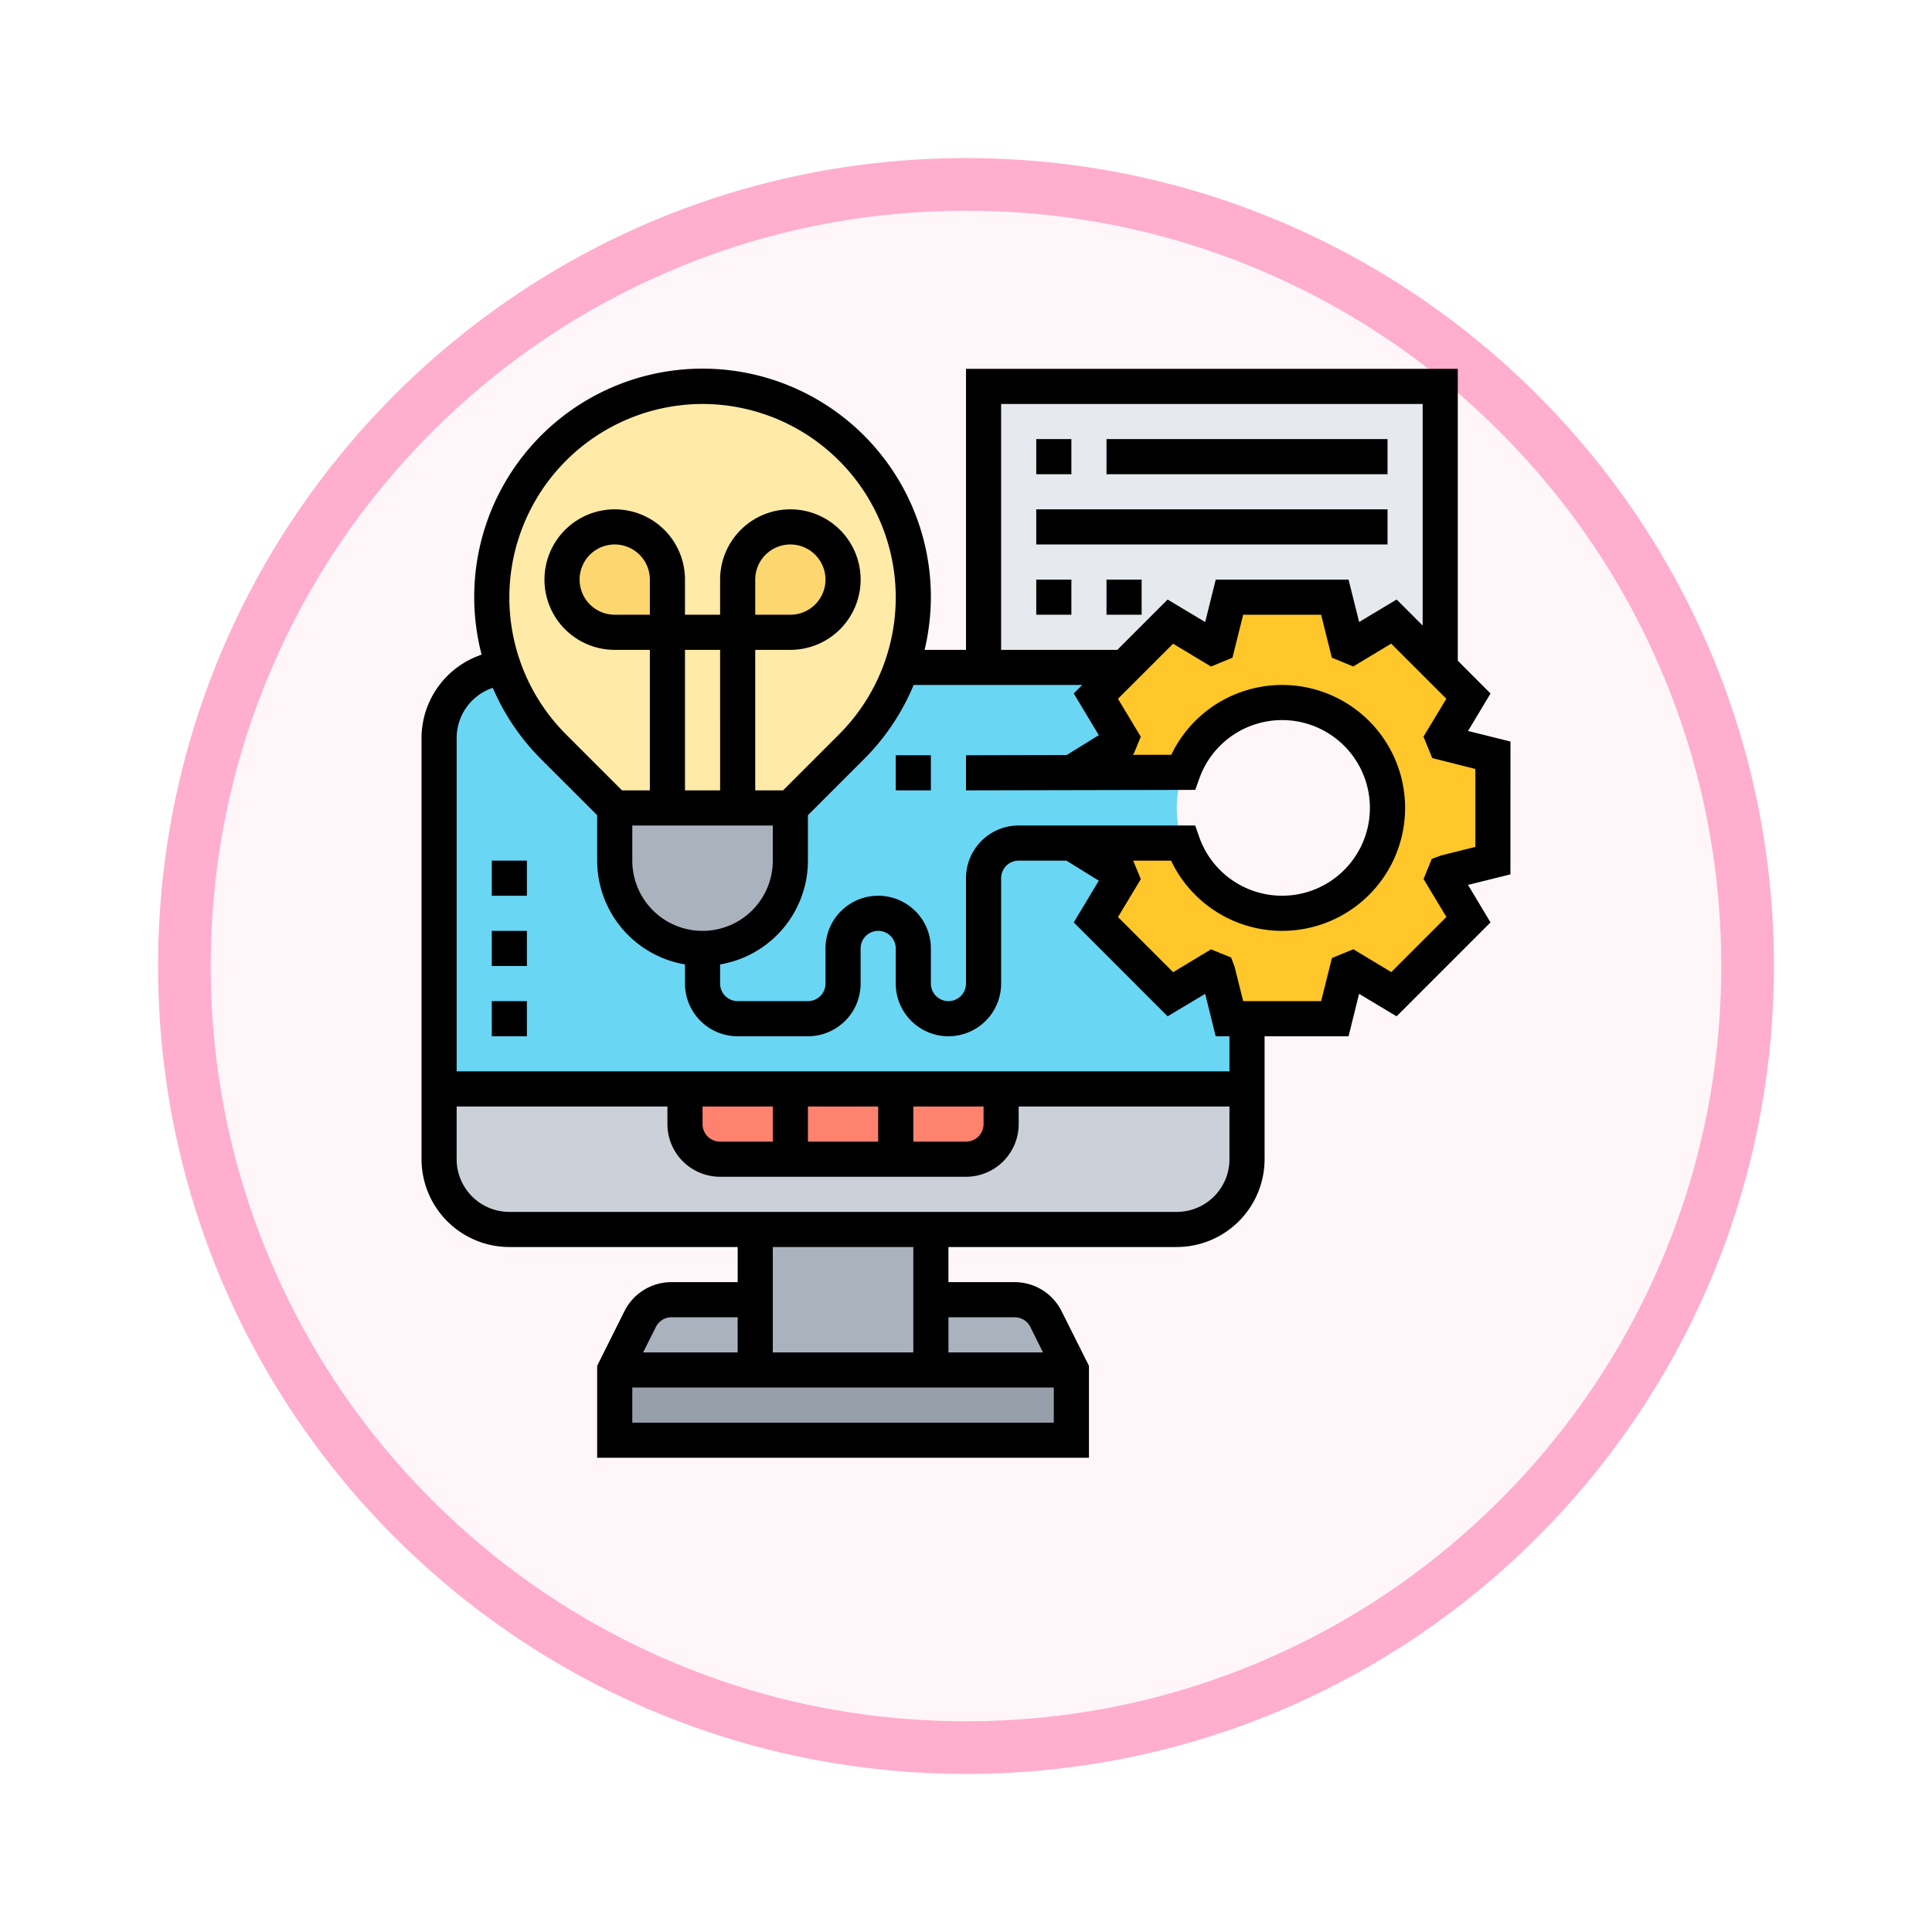 <svg xmlns="http://www.w3.org/2000/svg" xmlns:xlink="http://www.w3.org/1999/xlink" width="110" height="110" viewBox="0 0 110 110">
  <defs>
    <filter id="Path_982547" x="0" y="0" width="110" height="110" filterUnits="userSpaceOnUse">
      <feOffset dy="3" input="SourceAlpha"/>
      <feGaussianBlur stdDeviation="3" result="blur"/>
      <feFlood flood-opacity="0.161"/>
      <feComposite operator="in" in2="blur"/>
      <feComposite in="SourceGraphic"/>
    </filter>
  </defs>
  <g id="Group_1154785" data-name="Group 1154785" transform="translate(-4035 -898)">
    <g id="Group_1154702" data-name="Group 1154702">
      <g id="Group_1154215" data-name="Group 1154215" transform="translate(3001 -5809)">
        <g id="Group_1152583" data-name="Group 1152583" transform="translate(1043 6713)">
          <g id="Group_1146973" data-name="Group 1146973" transform="translate(0 0)">
            <g id="Group_1146954" data-name="Group 1146954">
              <g transform="matrix(1, 0, 0, 1, -9, -6)" filter="url(#Path_982547)">
                <g id="Path_982547-2" data-name="Path 982547" transform="translate(9 6)" fill="#fff6f9">
                  <path d="M 46 90.5 C 39.992 90.5 34.164 89.324 28.679 87.003 C 23.38 84.762 18.621 81.553 14.534 77.466 C 10.446 73.379 7.238 68.62 4.996 63.321 C 2.676 57.836 1.5 52.008 1.5 46 C 1.5 39.992 2.676 34.164 4.996 28.679 C 7.238 23.38 10.446 18.621 14.534 14.534 C 18.621 10.446 23.38 7.238 28.679 4.996 C 34.164 2.676 39.992 1.5 46 1.5 C 52.008 1.5 57.836 2.676 63.321 4.996 C 68.62 7.238 73.379 10.446 77.466 14.534 C 81.554 18.621 84.762 23.38 87.004 28.679 C 89.324 34.164 90.5 39.992 90.5 46 C 90.5 52.008 89.324 57.836 87.004 63.321 C 84.762 68.62 81.554 73.379 77.466 77.466 C 73.379 81.553 68.62 84.762 63.321 87.003 C 57.836 89.324 52.008 90.5 46 90.5 Z" stroke="none"/>
                  <path d="M 46 3 C 40.194 3 34.563 4.136 29.263 6.378 C 24.143 8.544 19.544 11.644 15.594 15.594 C 11.644 19.544 8.544 24.143 6.378 29.263 C 4.136 34.563 3 40.194 3 46 C 3 51.806 4.136 57.437 6.378 62.737 C 8.544 67.857 11.644 72.455 15.594 76.405 C 19.544 80.355 24.143 83.456 29.263 85.622 C 34.563 87.863 40.194 89 46 89 C 51.806 89 57.437 87.863 62.737 85.622 C 67.857 83.456 72.456 80.355 76.406 76.405 C 80.356 72.455 83.456 67.857 85.622 62.737 C 87.864 57.437 89 51.806 89 46 C 89 40.194 87.864 34.563 85.622 29.263 C 83.456 24.143 80.356 19.544 76.406 15.594 C 72.456 11.644 67.857 8.544 62.737 6.378 C 57.437 4.136 51.806 3 46 3 M 46 -7.62939453125e-06 C 71.405 -7.62939453125e-06 92 20.595 92 46 C 92 71.405 71.405 92 46 92 C 20.595 92 0 71.405 0 46 C 0 20.595 20.595 -7.62939453125e-06 46 -7.62939453125e-06 Z" stroke="none" fill="#ffaece"/>
                </g>
              </g>
            </g>
          </g>
        </g>
      </g>
      <g id="aprendizaje-automatico" transform="translate(4058 918)">
        <path id="Path_990547" data-name="Path 990547" d="M38,58v4H12V58H38Z" fill="#969faa"/>
        <g id="Group_1154701" data-name="Group 1154701">
          <path id="Path_990548" data-name="Path 990548" d="M36.55,55.11,38,58H30V54h4.76a2,2,0,0,1,1.79,1.11Z" fill="#aab2bd"/>
          <path id="Path_990549" data-name="Path 990549" d="M30,54v4H20V50H30Z" fill="#aab2bd"/>
          <path id="Path_990550" data-name="Path 990550" d="M13.45,55.11A2,2,0,0,1,15.24,54H20v4H12Z" fill="#aab2bd"/>
        </g>
        <path id="Path_990551" data-name="Path 990551" d="M48,42v4a4,4,0,0,1-4,4H6a4,4,0,0,1-4-4V42H16v2a2.006,2.006,0,0,0,2,2H32a2.006,2.006,0,0,0,2-2V42Z" fill="#ccd1d9"/>
        <path id="Path_990552" data-name="Path 990552" d="M16,42v2a2.006,2.006,0,0,0,2,2H32a2.006,2.006,0,0,0,2-2V42Z" fill="#ff826e"/>
        <path id="Path_990553" data-name="Path 990553" d="M44,26a6,6,0,0,1,4-5.651V18H6a4,4,0,0,0-4,4V42H48V31.651A6,6,0,0,1,44,26Z" fill="#69d6f4"/>
        <path id="Path_990554" data-name="Path 990554" d="M59,2V18l-.01.02-2.63-2.63-2.38,1.44c-.1-.05-.2-.08-.3-.12L53,14H47l-.68,2.71c-.1.04-.2.07-.3.12l-2.38-1.44L41.03,18H33V2Z" fill="#e6e9ed"/>
        <path id="Path_990555" data-name="Path 990555" d="M22,26v3a5,5,0,0,1-10,0V26H22Z" fill="#aab2bd"/>
        <path id="Path_990556" data-name="Path 990556" d="M17,2A11.984,11.984,0,0,0,5,14v.03a12.1,12.1,0,0,0,.68,3.98,11.968,11.968,0,0,0,2.83,4.5L12,26H22l3.49-3.49A12.048,12.048,0,0,0,29,14.03V14A12,12,0,0,0,17,2Z" fill="#ffeaa7"/>
        <path id="Path_990557" data-name="Path 990557" d="M15,13v3H12a3,3,0,1,1,3-3Z" fill="#fcd770"/>
        <path id="Path_990558" data-name="Path 990558" d="M24.12,10.88A3,3,0,0,1,22,16H19V13a3,3,0,0,1,5.12-2.12Z" fill="#fcd770"/>
        <path id="Path_990559" data-name="Path 990559" d="M38,28h6.34a6,6,0,1,0,.01-4.03l-6.33.02,2.69-1.67c.04-.1.07-.2.12-.3l-1.44-2.38L41.03,18l2.61-2.61,2.38,1.44c.1-.05.2-.08.3-.12L47,14h6l.68,2.71c.1.04.2.07.3.12l2.38-1.44,2.63,2.63,1.62,1.62-1.44,2.38c.05.1.08.2.12.3L62,23v6l-2.71.68c-.04.1-.07.2-.12.3l1.44,2.38-4.25,4.25-2.38-1.44c-.1.05-.2.08-.3.12L53,38H47l-.68-2.71c-.1-.04-.2-.07-.3-.12l-2.38,1.44-4.25-4.25,1.44-2.38c-.05-.1-.08-.2-.12-.3Z" fill="#ffc729"/>
        <path id="Path_990560" data-name="Path 990560" d="M63,22.219l-2.416-.6,1.281-2.134L60,17.616V1H32V17H29.644A13.211,13.211,0,0,0,30,14,13,13,0,1,0,4.422,17.274,5.019,5.019,0,0,0,1,22V46a5.006,5.006,0,0,0,5,5H19v2H15.236a2.986,2.986,0,0,0-2.684,1.658L11,57.764V63H39V57.764l-1.553-3.1A2.984,2.984,0,0,0,34.764,53H31V51H44a5.006,5.006,0,0,0,5-5V39h4.781l.6-2.415,2.136,1.28,5.346-5.347-1.28-2.135,2.414-.6ZM34,3H58V15.615l-1.48-1.481-2.136,1.281L53.781,13H46.219l-.6,2.416L43.48,14.135,40.616,17H34Zm4.616,16-.481.481,1.426,2.376-1.825,1.13L32,23l0,2,13.053-.028.237-.661a5,5,0,1,1-.007,3.356L45.049,27H35a3,3,0,0,0-3,3v6a1,1,0,0,1-2,0V34a3,3,0,0,0-6,0v2a1,1,0,0,1-1,1H19a1,1,0,0,1-1-1V34.91A6,6,0,0,0,23,29V26.414l3.192-3.192A12.988,12.988,0,0,0,29.018,19ZM13,27h8v2a4,4,0,0,1-8,0Zm1-12H12a2,2,0,1,1,2-2Zm4,10H16V17h2ZM17,3a11.02,11.02,0,0,1,7.778,18.807L21.586,25H20V17h2a4,4,0,1,0-4-4v2H16V13a4,4,0,1,0-4,4h2v8H12.414L9.222,21.808A11.021,11.021,0,0,1,17,3Zm3,12V13a2,2,0,1,1,2,2ZM15.236,55H19v2H13.618l.724-1.447A.993.993,0,0,1,15.236,55ZM13,61V59H37v2Zm21.764-6a.994.994,0,0,1,.9.553L36.382,57H31V55ZM29,57H21V51h8Zm15-8H6a3,3,0,0,1-3-3V43H15v1a3,3,0,0,0,3,3H32a3,3,0,0,0,3-3V43H47v3A3,3,0,0,1,44,49ZM33,43v1a1,1,0,0,1-1,1H29V43Zm-6,2H23V43h4Zm-6,0H18a1,1,0,0,1-1-1V43h4Zm26-4H3V22a3.012,3.012,0,0,1,2.057-2.837,13,13,0,0,0,2.75,4.059L11,26.414V29a6.006,6.006,0,0,0,5,5.91V36a3,3,0,0,0,3,3h4a3,3,0,0,0,3-3V34a1,1,0,0,1,2,0v2a3,3,0,0,0,6,0V30a1,1,0,0,1,1-1h2.716l1.845,1.142-1.426,2.376,5.346,5.347,2.136-1.28.6,2.415H47ZM61,28.219l-1.949.487-.534.2-.465,1.142,1.3,2.16-3.139,3.139-2.159-1.3-1.219.5L52.219,37H47.781l-.486-1.949-.2-.534-1.143-.465-2.159,1.3-3.139-3.139,1.3-2.16L41.517,29l0,0h2.159a7,7,0,1,0,.011-6.025l-2.21,0,.075-.06.4-.97-1.3-2.158,3.139-3.138,2.159,1.3,1.22-.5L47.781,15h4.438l.611,2.446,1.22.5,2.159-1.3,3.139,3.138-1.3,2.158.5,1.22L61,23.781Z"/>
        <path id="Path_990561" data-name="Path 990561" d="M28,23h2v2H28Z"/>
        <path id="Path_990562" data-name="Path 990562" d="M36,5h2V7H36Z"/>
        <path id="Path_990563" data-name="Path 990563" d="M40,5H56V7H40Z"/>
        <path id="Path_990564" data-name="Path 990564" d="M36,9H56v2H36Z"/>
        <path id="Path_990565" data-name="Path 990565" d="M36,13h2v2H36Z"/>
        <path id="Path_990566" data-name="Path 990566" d="M40,13h2v2H40Z"/>
        <path id="Path_990567" data-name="Path 990567" d="M5,33H7v2H5Z"/>
        <path id="Path_990568" data-name="Path 990568" d="M5,37H7v2H5Z"/>
        <path id="Path_990569" data-name="Path 990569" d="M5,29H7v2H5Z"/>
      </g>
    </g>
  </g>
</svg>
